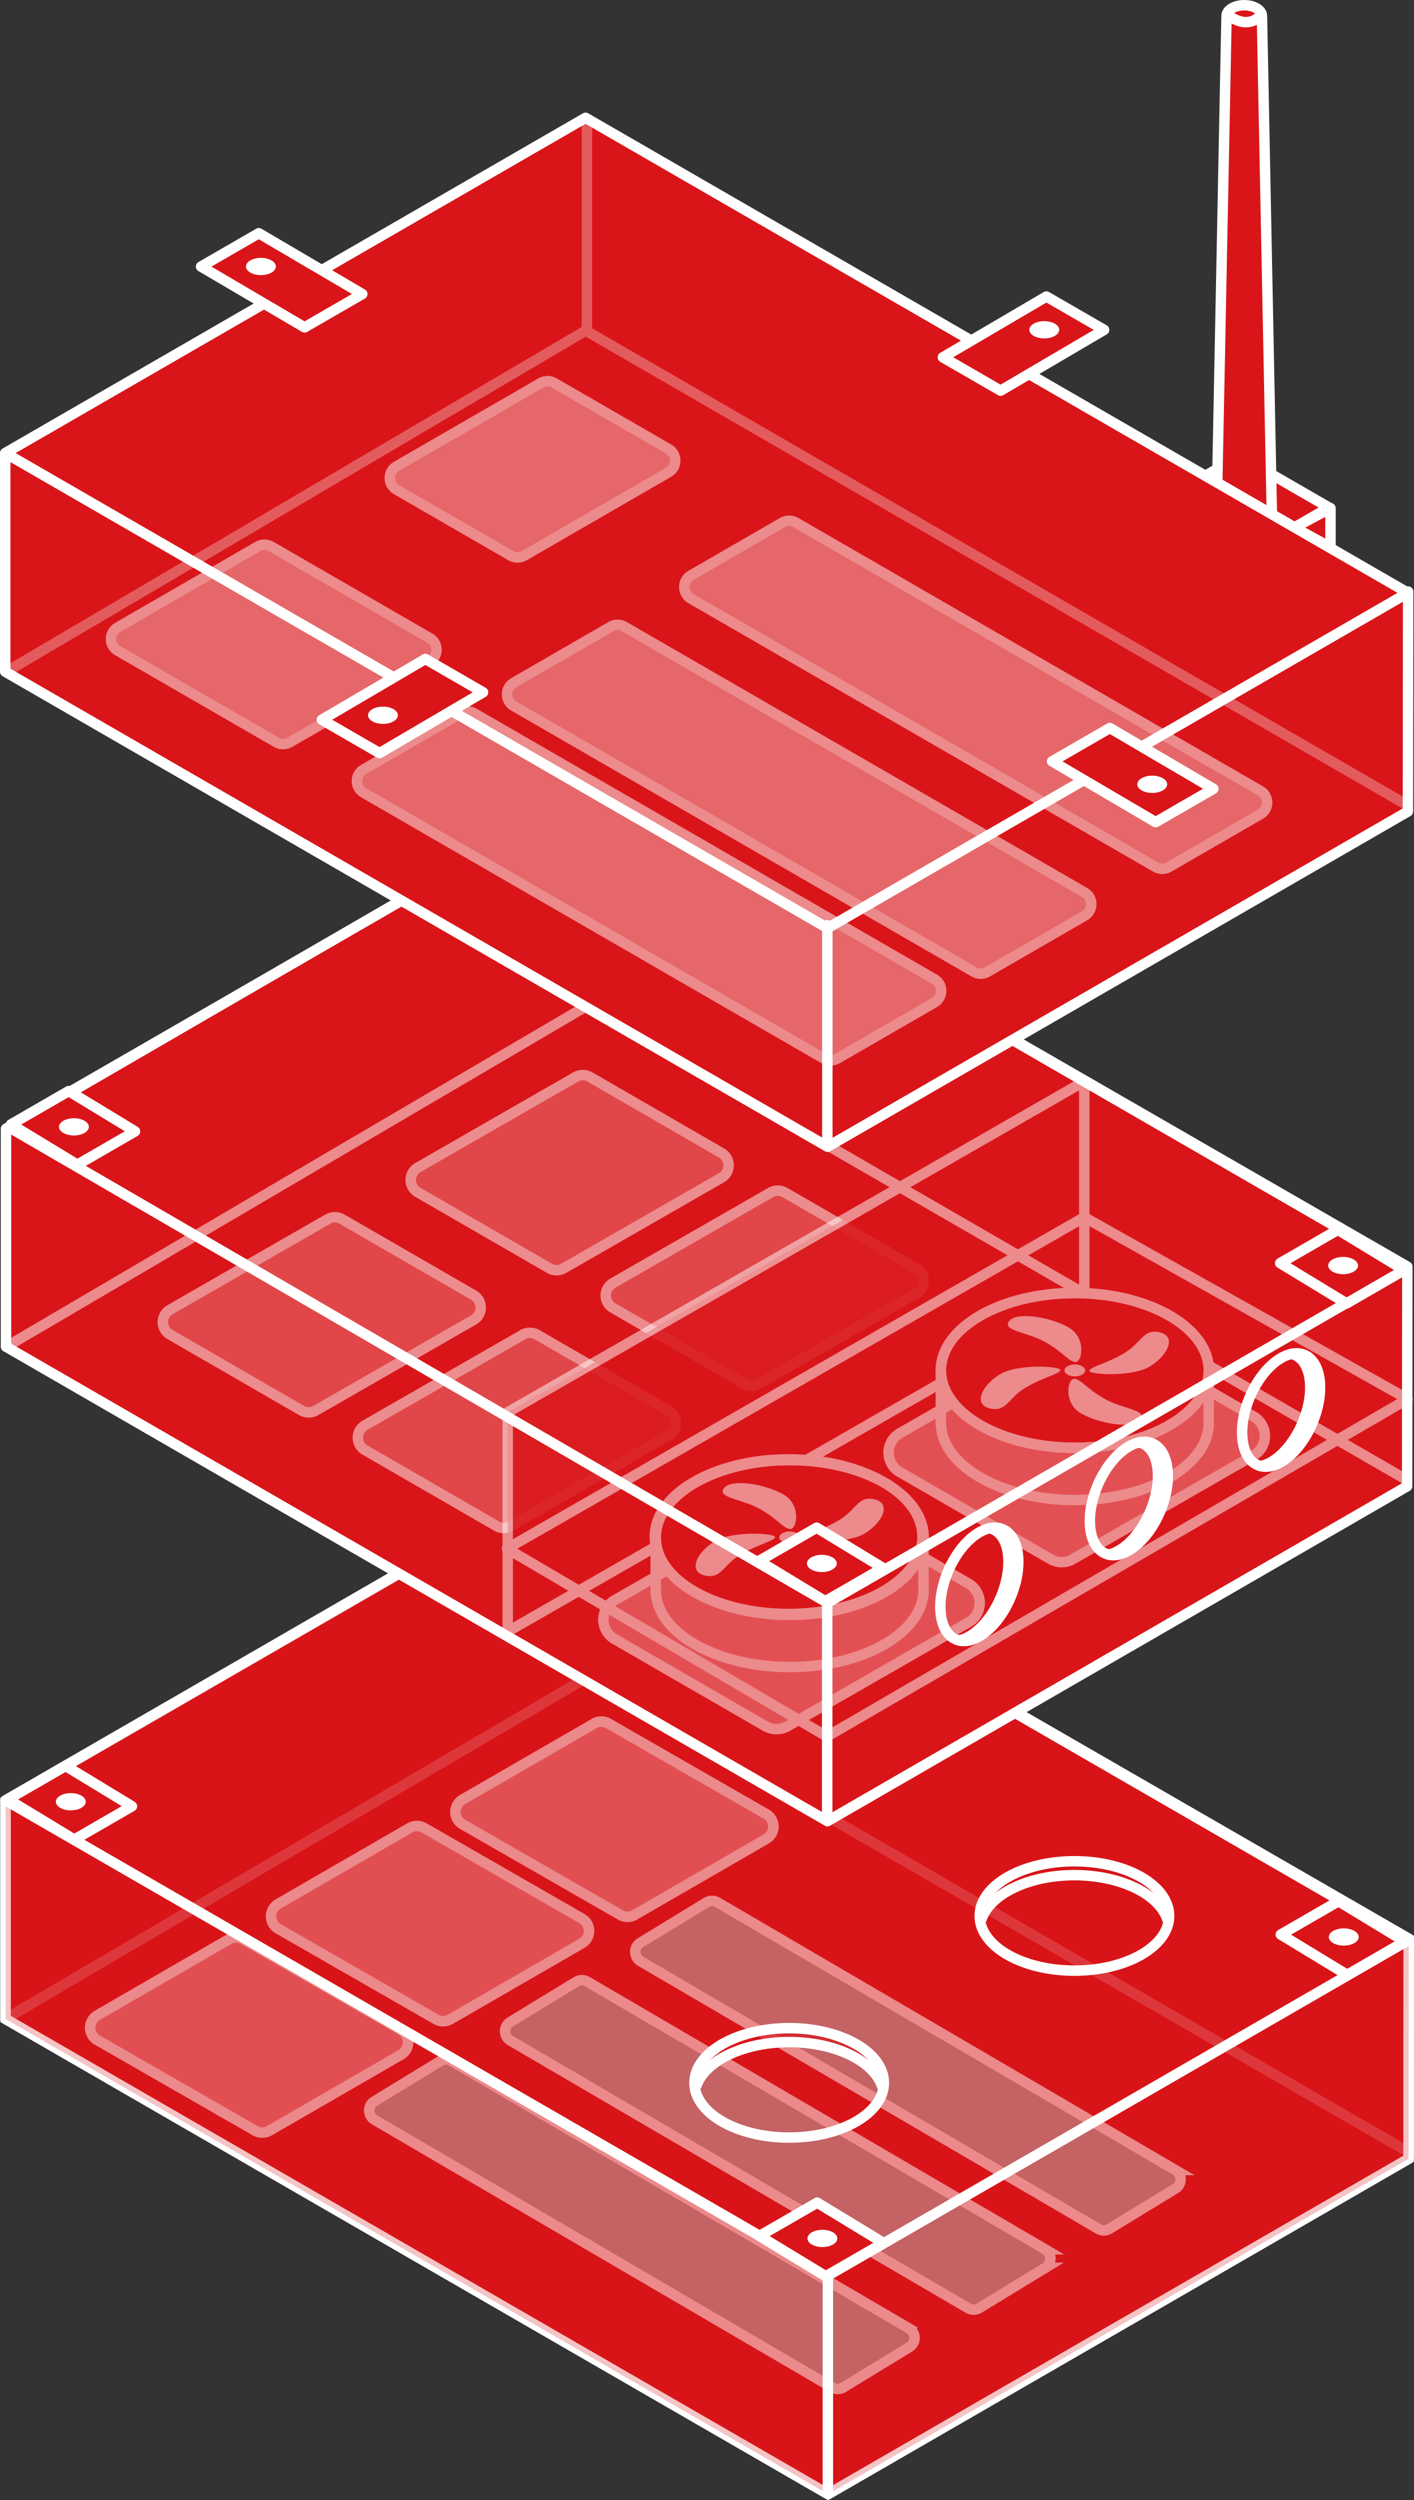 <svg xmlns="http://www.w3.org/2000/svg" viewBox="0 0 406.568 718.526"><rect x="0" y="0" width="406.568" height="718.526" fill="#333333" stroke="none"/><defs><style>.a,.g,.m{fill:#fff;}.a{opacity:0.62;}.b,.e,.h,.i,.j,.l{fill:#d91519;}.b,.c,.d,.h,.i{stroke:#fff;stroke-width:3px;}.b{stroke-miterlimit:10;}.c,.d{fill:none;}.c,.d,.h,.i{stroke-linecap:round;stroke-linejoin:round;}.c,.k{opacity:0.3;}.f,.h,.m{opacity:0.5;}.j{opacity:0.68;}.l{opacity:0.73;}</style></defs><title>Recurso 3</title><polygon class="a" points="34.87 578.045 151.894 507.03 356.938 625.055 235.912 697.071 34.87 578.045"/><path class="b" d="M168.898,421.012,1.602,517.513v62.726L238.101,716.794,405.01,620.421l.058-63.217Zm92.583,253.533-18.983,11.579a3.099,3.099,0,0,1-3.178.03L107.692,609.23a3.099,3.099,0,0,1-.05-5.321L126.625,592.33a3.099,3.099,0,0,1,3.178-.03l131.628,76.924A3.099,3.099,0,0,1,261.481,674.545Zm39.062-22.786-18.983,11.579a3.099,3.099,0,0,1-3.178.03L146.755,586.444a3.099,3.099,0,0,1-.05-5.322l18.983-11.579a3.099,3.099,0,0,1,3.178-.03l131.628,76.924A3.099,3.099,0,0,1,300.543,651.759Zm37.435-22.786-18.983,11.579a3.099,3.099,0,0,1-3.178.03L184.189,563.657a3.099,3.099,0,0,1-.05-5.322l18.983-11.579a3.099,3.099,0,0,1,3.178-.03l131.628,76.924A3.099,3.099,0,0,1,337.978,628.972Z"/><polyline class="c" points="1.863 580.046 168.898 482.025 168.55 481.97 404.783 618.371"/><polygon class="d" points="405.01 620.421 238.101 716.794 1.602 580.239 1.602 517.513 168.898 421.012 405.067 557.204 405.01 620.421"/><path class="e" d="M221.06,520.068l-45.375-26.041a5.604,5.604,0,0,0-5.592.007L132.254,515.882a5.605,5.605,0,0,0,.013,9.715l45.375,26.041a5.605,5.605,0,0,0,5.592-.007l37.838-21.848A5.605,5.605,0,0,0,221.06,520.068Z"/><g class="f"><path class="g" d="M221.06,520.068l-45.375-26.041a5.604,5.604,0,0,0-5.592.007L132.254,515.882a5.605,5.605,0,0,0,.013,9.715l45.375,26.041a5.605,5.605,0,0,0,5.592-.007l37.838-21.848A5.605,5.605,0,0,0,221.06,520.068Z"/></g><path class="g" d="M172.895,496.284a2.608,2.608,0,0,1,1.296.346L219.566,522.67a2.605,2.605,0,0,1,.006,4.515L181.734,549.033a2.604,2.604,0,0,1-2.599.003l-45.375-26.04a2.605,2.605,0,0,1-.006-4.515l37.838-21.848a2.609,2.609,0,0,1,1.303-.349m0-3a5.6,5.6,0,0,0-2.803.751L132.254,515.882a5.605,5.605,0,0,0,.013,9.715l45.375,26.041a5.605,5.605,0,0,0,5.592-.007l37.838-21.848a5.605,5.605,0,0,0-.013-9.715l-45.375-26.041a5.601,5.601,0,0,0-2.79-.744Z"/><path class="e" d="M168.048,550.074l-45.375-26.041a5.605,5.605,0,0,0-5.592.007L79.243,545.889a5.605,5.605,0,0,0,.013,9.715l45.375,26.041a5.604,5.604,0,0,0,5.592-.007l37.838-21.848A5.605,5.605,0,0,0,168.048,550.074Z"/><g class="f"><path class="g" d="M168.048,550.074l-45.375-26.041a5.605,5.605,0,0,0-5.592.007L79.243,545.889a5.605,5.605,0,0,0,.013,9.715l45.375,26.041a5.604,5.604,0,0,0,5.592-.007l37.838-21.848A5.605,5.605,0,0,0,168.048,550.074Z"/></g><path class="g" d="M119.883,526.29a2.608,2.608,0,0,1,1.296.346l45.375,26.041a2.605,2.605,0,0,1,.006,4.515l-37.838,21.848a2.605,2.605,0,0,1-2.599.003L80.749,553.002a2.605,2.605,0,0,1-.006-4.515l37.838-21.848a2.61,2.61,0,0,1,1.303-.349m0-3a5.601,5.601,0,0,0-2.803.751L79.243,545.889a5.605,5.605,0,0,0,.013,9.715l45.375,26.041a5.605,5.605,0,0,0,5.592-.007l37.838-21.848a5.605,5.605,0,0,0-.013-9.715l-45.375-26.041a5.6,5.6,0,0,0-2.79-.744Z"/><path class="e" d="M116.037,582.081,70.662,556.04a5.605,5.605,0,0,0-5.592.007L27.232,577.895a5.605,5.605,0,0,0,.013,9.715L72.62,613.651a5.605,5.605,0,0,0,5.592-.007L116.05,591.796A5.605,5.605,0,0,0,116.037,582.081Z"/><g class="f"><path class="g" d="M116.037,582.081,70.662,556.04a5.605,5.605,0,0,0-5.592.007L27.232,577.895a5.605,5.605,0,0,0,.013,9.715L72.62,613.651a5.605,5.605,0,0,0,5.592-.007L116.05,591.796A5.605,5.605,0,0,0,116.037,582.081Z"/></g><path class="g" d="M67.872,558.297a2.606,2.606,0,0,1,1.297.346l45.375,26.04a2.605,2.605,0,0,1,.006,4.515L76.712,611.046a2.605,2.605,0,0,1-2.599.003L28.738,585.009a2.605,2.605,0,0,1-.006-4.515L66.57,558.646a2.607,2.607,0,0,1,1.302-.349m0-3a5.6,5.6,0,0,0-2.802.751L27.232,577.895a5.605,5.605,0,0,0,.013,9.715L72.62,613.651a5.605,5.605,0,0,0,5.592-.007L116.05,591.796a5.605,5.605,0,0,0-.013-9.715L70.662,556.04a5.602,5.602,0,0,0-2.79-.744Z"/><path class="e" d="M278.326,492.005,255.45,478.877a2.826,2.826,0,0,0-2.819.004l-19.076,11.014a2.826,2.826,0,0,0,.006,4.898l22.876,13.128a2.826,2.826,0,0,0,2.819-.004l19.076-11.014A2.826,2.826,0,0,0,278.326,492.005Z"/><g class="f"><path class="g" d="M278.326,492.005,255.45,478.877a2.826,2.826,0,0,0-2.819.004l-19.076,11.014a2.826,2.826,0,0,0,.006,4.898l22.876,13.128a2.826,2.826,0,0,0,2.819-.004l19.076-11.014A2.826,2.826,0,0,0,278.326,492.005Z"/></g><path class="g" d="M254.131,481.478h0m-.087.05L276.57,494.456l-18.727,10.813-22.526-12.928,18.727-10.813m0-3.027a2.824,2.824,0,0,0-1.413.379l-19.076,11.014a2.826,2.826,0,0,0,.006,4.898l22.876,13.128a2.825,2.825,0,0,0,2.819-.004l19.076-11.014a2.825,2.825,0,0,0-.006-4.898L255.45,478.877a2.824,2.824,0,0,0-1.407-.375Z"/><path class="e" d="M246.268,474.112l-22.876-13.128a2.826,2.826,0,0,0-2.819.004L201.497,472.002a2.826,2.826,0,0,0,.006,4.898l22.876,13.128a2.826,2.826,0,0,0,2.819-.004L246.275,479.01A2.826,2.826,0,0,0,246.268,474.112Z"/><g class="f"><path class="g" d="M246.268,474.112l-22.876-13.128a2.826,2.826,0,0,0-2.819.004L201.497,472.002a2.826,2.826,0,0,0,.006,4.898l22.876,13.128a2.826,2.826,0,0,0,2.819-.004L246.275,479.01A2.826,2.826,0,0,0,246.268,474.112Z"/></g><path class="g" d="M222.074,463.586h0m-.087.05,22.526,12.927-18.727,10.813L203.26,474.449l18.727-10.813m0-3.027a2.822,2.822,0,0,0-1.413.379l-19.076,11.014a2.826,2.826,0,0,0,.006,4.898l22.876,13.128a2.825,2.825,0,0,0,2.819-.004L246.275,479.01a2.826,2.826,0,0,0-.006-4.898L223.392,460.984a2.824,2.824,0,0,0-1.407-.375Z"/><path class="e" d="M214.21,456.22l-22.876-13.128a2.826,2.826,0,0,0-2.819.004L169.44,454.109a2.826,2.826,0,0,0,.006,4.898l22.876,13.128a2.826,2.826,0,0,0,2.819-.004l19.076-11.014A2.826,2.826,0,0,0,214.21,456.22Z"/><g class="f"><path class="g" d="M214.21,456.22l-22.876-13.128a2.826,2.826,0,0,0-2.819.004L169.44,454.109a2.826,2.826,0,0,0,.006,4.898l22.876,13.128a2.826,2.826,0,0,0,2.819-.004l19.076-11.014A2.826,2.826,0,0,0,214.21,456.22Z"/></g><path class="g" d="M190.016,445.693h0m-.087.05,22.526,12.928-18.727,10.813L171.202,456.556l18.727-10.813m0-3.027a2.823,2.823,0,0,0-1.413.379L169.44,454.109a2.826,2.826,0,0,0,.006,4.898l22.876,13.128a2.825,2.825,0,0,0,2.819-.004l19.076-11.014a2.826,2.826,0,0,0-.006-4.898l-22.876-13.128a2.823,2.823,0,0,0-1.407-.375Z"/><path class="h" d="M168.898,421.012,1.602,517.513v62.726L238.101,716.794,405.01,620.421l.058-63.217Z"/><polygon class="d" points="405.01 557.577 238.101 653.95 1.602 517.396 168.511 421.023 405.01 557.577"/><line class="i" x1="238.035" y1="653.123" x2="238.035" y2="715.967"/><path class="j" d="M253.642,599.602c-.997-2.973-3.489-5.812-7.477-8.115-10.634-6.14-27.876-6.14-38.51,0-3.868,2.233-6.328,4.971-7.383,7.846,0,0-.53-16.56,25.057-16.424s28.17,12.139,28.17,12.139Z"/><ellipse class="d" cx="226.91" cy="598.605" rx="27.231" ry="15.723"/><path class="d" d="M200.272,599.333c1.054-2.875,3.515-5.613,7.383-7.846,10.634-6.14,27.876-6.14,38.51,0,3.988,2.303,6.48,5.142,7.477,8.115"/><ellipse class="d" cx="308.928" cy="550.631" rx="27.231" ry="15.723"/><path class="d" d="M282.29,551.36c1.054-2.875,3.515-5.613,7.383-7.846,10.634-6.14,27.876-6.14,38.51,0,3.988,2.303,6.48,5.142,7.477,8.115"/><polygon class="i" points="254.04 644.61 237.44 654.195 218.364 642.61 234.964 633.025 254.04 644.61"/><ellipse class="g" cx="236.46" cy="643.311" rx="4.295" ry="2.48"/><polygon class="i" points="37.941 519.11 21.341 528.695 2.266 517.11 18.865 507.525 37.941 519.11"/><ellipse class="g" cx="20.361" cy="517.811" rx="4.295" ry="2.48"/><polygon class="i" points="187.723 433.159 171.123 442.744 152.047 431.159 168.647 421.574 187.723 433.159"/><ellipse class="g" cx="170.143" cy="431.86" rx="4.295" ry="2.48"/><polygon class="i" points="403.948 557.982 387.348 567.566 368.272 555.981 384.872 546.396 403.948 557.982"/><ellipse class="g" cx="386.368" cy="556.683" rx="4.295" ry="2.48"/><polygon class="i" points="404.596 427.152 237.91 523.396 1.727 387.024 1.727 324.382 168.76 228.075 404.653 364.019 404.596 427.152"/><g class="k"><path class="g" d="M208.184,339.775,162.818,365.81a5.604,5.604,0,0,1-5.591-.007l-37.83-21.843a5.604,5.604,0,0,1,.013-9.713l45.366-26.035a5.603,5.603,0,0,1,5.591.007l37.83,21.843A5.604,5.604,0,0,1,208.184,339.775Z"/></g><g class="k"><path class="g" d="M136.911,380.638,91.546,406.673a5.604,5.604,0,0,1-5.591-.007l-37.83-21.843a5.604,5.604,0,0,1,.013-9.713l45.365-26.035a5.604,5.604,0,0,1,5.591.007l37.83,21.843A5.604,5.604,0,0,1,136.911,380.638Z"/></g><g class="k"><path class="g" d="M264.252,372.986l-45.366,26.035a5.604,5.604,0,0,1-5.591-.007l-37.83-21.843a5.604,5.604,0,0,1,.013-9.713l45.366-26.035a5.604,5.604,0,0,1,5.591.007l37.83,21.843A5.604,5.604,0,0,1,264.252,372.986Z"/></g><g class="k"><path class="g" d="M192.979,413.849,147.613,439.884a5.604,5.604,0,0,1-5.591-.007l-37.83-21.843a5.604,5.604,0,0,1,.013-9.713l45.366-26.035a5.604,5.604,0,0,1,5.591.007l37.83,21.843A5.604,5.604,0,0,1,192.979,413.849Z"/></g><g class="k"><path class="e" d="M160.029,365.053a4.109,4.109,0,0,1-2.052-.55l-37.83-21.843a4.104,4.104,0,0,1,.009-7.113l45.365-26.035a4.105,4.105,0,0,1,4.095.005l37.83,21.843a4.103,4.103,0,0,1-.009,7.113l-45.366,26.035A4.108,4.108,0,0,1,160.029,365.053Z"/><path class="g" d="M167.565,310.468a2.604,2.604,0,0,1,1.302.349l37.83,21.843a2.603,2.603,0,0,1-.006,4.513l-45.365,26.035a2.603,2.603,0,0,1-2.598-.003l-37.83-21.843a2.603,2.603,0,0,1,.006-4.513l45.366-26.035a2.607,2.607,0,0,1,1.296-.346m0-3a5.601,5.601,0,0,0-2.789.744L119.41,334.247a5.604,5.604,0,0,0-.013,9.713l37.83,21.843a5.602,5.602,0,0,0,5.591.007l45.365-26.035a5.604,5.604,0,0,0,.013-9.713l-37.83-21.843a5.601,5.601,0,0,0-2.802-.751Z"/></g><g class="k"><path class="e" d="M88.756,405.916a4.11,4.11,0,0,1-2.052-.55l-37.83-21.843a4.104,4.104,0,0,1,.009-7.113l45.366-26.035a4.103,4.103,0,0,1,4.094.005l37.83,21.843a4.104,4.104,0,0,1-.009,7.113L90.799,405.372A4.109,4.109,0,0,1,88.756,405.916Z"/><path class="g" d="M96.292,351.331a2.604,2.604,0,0,1,1.302.349l37.83,21.843a2.604,2.604,0,0,1-.006,4.513L90.052,404.071a2.604,2.604,0,0,1-2.598-.003l-37.83-21.843a2.604,2.604,0,0,1,.006-4.513l45.366-26.035a2.606,2.606,0,0,1,1.296-.346m0-3a5.601,5.601,0,0,0-2.789.744L48.137,375.11a5.604,5.604,0,0,0-.013,9.713l37.83,21.843a5.604,5.604,0,0,0,5.591.007l45.366-26.035a5.604,5.604,0,0,0,.013-9.713l-37.83-21.843a5.6,5.6,0,0,0-2.802-.751Z"/></g><g class="k"><path class="e" d="M216.097,398.264a4.108,4.108,0,0,1-2.052-.55l-37.83-21.843a4.103,4.103,0,0,1,.009-7.112L221.59,342.723a4.104,4.104,0,0,1,4.095.005l37.83,21.843a4.103,4.103,0,0,1-.01,7.112L218.14,397.72A4.11,4.11,0,0,1,216.097,398.264Z"/><path class="g" d="M223.633,343.679a2.604,2.604,0,0,1,1.302.349l37.83,21.843a2.603,2.603,0,0,1-.006,4.513l-45.365,26.035a2.604,2.604,0,0,1-2.598-.003l-37.83-21.843a2.603,2.603,0,0,1,.006-4.513l45.366-26.035a2.606,2.606,0,0,1,1.296-.346m0-3a5.601,5.601,0,0,0-2.789.744l-45.366,26.035a5.604,5.604,0,0,0-.013,9.713l37.83,21.843a5.604,5.604,0,0,0,5.591.007l45.366-26.035a5.604,5.604,0,0,0,.013-9.713l-37.83-21.843a5.601,5.601,0,0,0-2.802-.751Z"/></g><g class="k"><path class="e" d="M144.825,439.127a4.108,4.108,0,0,1-2.052-.55l-37.83-21.843a4.104,4.104,0,0,1,.009-7.113l45.366-26.035a4.103,4.103,0,0,1,4.095.005l37.83,21.843a4.104,4.104,0,0,1-.01,7.113L146.867,438.583A4.11,4.11,0,0,1,144.825,439.127Z"/><path class="g" d="M152.36,384.542a2.604,2.604,0,0,1,1.302.349l37.83,21.843a2.604,2.604,0,0,1-.006,4.513L146.12,437.282a2.605,2.605,0,0,1-2.598-.003l-37.83-21.843a2.604,2.604,0,0,1,.006-4.513l45.366-26.035a2.608,2.608,0,0,1,1.296-.345m0-3a5.599,5.599,0,0,0-2.789.744L104.205,408.321a5.604,5.604,0,0,0-.013,9.713l37.83,21.843a5.604,5.604,0,0,0,5.591.007l45.366-26.035a5.604,5.604,0,0,0,.013-9.713l-37.83-21.843a5.601,5.601,0,0,0-2.802-.751Z"/></g><polygon class="l" points="311.76 373.82 145.979 468.91 145.979 405.881 311.76 310.791 311.76 373.82"/><g class="f"><polygon class="e" points="311.76 373.82 145.979 468.91 145.979 405.881 311.76 310.791 311.76 373.82"/><polygon class="d" points="311.76 373.82 145.979 468.91 145.979 405.881 311.76 310.791 311.76 373.82"/><polyline class="d" points="1.76 387.075 168.76 289.075 168.412 289.02 404.596 425.392"/><path class="m" d="M278.486,455.12,266.54,448.222l-.01-5.253c.534-6.643-3.742-13.097-11.738-17.715-15.295-8.832-40.184-8.832-55.48,0-7.646,4.416-11.821,10.339-11.775,16.692a1.127,1.127,0,0,0-.008.128l.001,11.634-10.816,6.207a6.423,6.423,0,0,0-.015,11.133l43.363,25.038a6.423,6.423,0,0,0,6.409.008l52.001-29.843A6.423,6.423,0,0,0,278.486,455.12Z"/><path class="d" d="M278.471,466.253,226.47,496.096a6.423,6.423,0,0,1-6.409-.008L176.698,471.05a6.423,6.423,0,0,1,.015-11.133l52.001-29.843a6.423,6.423,0,0,1,6.409.008L278.486,455.12A6.423,6.423,0,0,1,278.471,466.253Z"/><path class="d" d="M188.533,457.229c.159,5.569,3.919,11.11,11.278,15.359,15.044,8.687,39.436,8.687,54.48,0,7.29-4.209,11.047-9.685,11.273-15.201"/><ellipse class="i" cx="227.052" cy="441.849" rx="38.523" ry="22.243"/><ellipse class="d" cx="227.052" cy="441.849" rx="38.523" ry="22.243"/><line class="d" x1="188.528" y1="457.075" x2="188.528" y2="442.075"/><line class="d" x1="265.529" y1="442.075" x2="265.529" y2="457.075"/><path class="g" d="M205.694,442.86c-5.221,3.014-8.053,8.693-3.151,9.906s5.283-3.05,10.504-6.065,9.103-3.639,9.803-4.852S210.915,439.846,205.694,442.86Z"/><path class="g" d="M225.301,429.518c-5.221-3.014-15.055-4.65-17.156-1.82s5.283,3.05,10.503,6.065,6.302,5.256,8.403,5.66S230.522,432.532,225.301,429.518Z"/><path class="g" d="M248.409,440.839c5.221-3.014,8.053-8.693,3.151-9.906s-5.283,3.05-10.504,6.065-9.103,3.639-9.803,4.852S243.188,443.853,248.409,440.839Z"/><path class="g" d="M228.802,454.181c5.221,3.014,15.055,4.65,17.156,1.819s-5.283-3.05-10.503-6.065-6.302-5.256-8.403-5.66S223.581,451.166,228.802,454.181Z"/><ellipse class="g" cx="227.052" cy="441.849" rx="2.971" ry="1.715"/><path class="m" d="M360.486,407.12,348.54,400.222l-.01-5.253c.534-6.643-3.742-13.097-11.738-17.715-15.295-8.832-40.184-8.832-55.48,0-7.646,4.416-11.821,10.339-11.775,16.692a1.127,1.127,0,0,0-.008.128l.001,11.634-10.816,6.207a6.423,6.423,0,0,0-.015,11.133l43.363,25.038a6.423,6.423,0,0,0,6.409.008l52.001-29.843A6.423,6.423,0,0,0,360.486,407.12Z"/><path class="d" d="M360.471,418.253,308.47,448.096a6.423,6.423,0,0,1-6.409-.008L258.698,423.05a6.423,6.423,0,0,1,.015-11.133l52.001-29.843a6.423,6.423,0,0,1,6.409.008L360.486,407.12A6.423,6.423,0,0,1,360.471,418.253Z"/><path class="d" d="M270.533,409.229c.159,5.569,3.919,11.11,11.278,15.359,15.044,8.687,39.436,8.687,54.48,0,7.29-4.209,11.047-9.685,11.273-15.201"/><ellipse class="i" cx="309.051" cy="393.849" rx="38.523" ry="22.243"/><ellipse class="d" cx="309.051" cy="393.849" rx="38.523" ry="22.243"/><line class="d" x1="270.528" y1="409.075" x2="270.528" y2="394.075"/><line class="d" x1="347.529" y1="394.075" x2="347.529" y2="409.075"/><path class="g" d="M287.694,394.86c-5.221,3.014-8.053,8.693-3.151,9.906s5.283-3.05,10.504-6.065,9.103-3.639,9.803-4.852S292.915,391.846,287.694,394.86Z"/><path class="g" d="M307.301,381.518c-5.221-3.014-15.055-4.65-17.156-1.82s5.283,3.05,10.503,6.065,6.302,5.256,8.403,5.66S312.522,384.532,307.301,381.518Z"/><path class="g" d="M330.409,392.839c5.221-3.014,8.053-8.693,3.151-9.906s-5.283,3.05-10.504,6.065-9.103,3.639-9.803,4.852S325.188,395.853,330.409,392.839Z"/><path class="g" d="M310.802,406.181c5.221,3.014,15.055,4.65,17.156,1.819s-5.283-3.05-10.503-6.065-6.302-5.256-8.403-5.66S305.581,403.166,310.802,406.181Z"/><ellipse class="g" cx="309.051" cy="393.849" rx="2.971" ry="1.715"/><polygon class="d" points="145.76 445.075 237.76 499.075 404.76 402.075 311.76 349.82 145.76 445.075"/><ellipse class="d" cx="226.76" cy="441.63" rx="38.48" ry="22.218"/></g><polygon class="d" points="404.596 364.392 237.91 460.636 2.76 324.075 168.412 228.02 404.596 364.392"/><line class="i" x1="237.844" y1="459.811" x2="237.844" y2="522.571"/><ellipse class="d" cx="281.583" cy="455.329" rx="17.206" ry="9.734" transform="translate(-247.645 536.145) rotate(-66.949)"/><path class="d" d="M284.57,439.194c3.235.753,5.396,4.249,5.396,9.665,0,8.253-5.018,17.841-11.208,21.415a10.203,10.203,0,0,1-2.985,1.188"/><ellipse class="d" cx="324.571" cy="430.655" rx="17.206" ry="9.734" transform="translate(-198.785 560.688) rotate(-66.949)"/><path class="d" d="M327.558,414.519c3.235.753,5.396,4.249,5.396,9.665,0,8.253-5.018,17.841-11.208,21.415a10.203,10.203,0,0,1-2.985,1.188"/><ellipse class="d" cx="368.354" cy="405.233" rx="17.206" ry="9.734" transform="translate(-148.753 585.506) rotate(-66.949)"/><path class="d" d="M371.341,389.097c3.235.753,5.396,4.249,5.396,9.665,0,8.253-5.018,17.841-11.208,21.415a10.204,10.204,0,0,1-2.985,1.188"/><polygon class="i" points="253.884 450.625 237.288 460.208 218.216 448.625 234.813 439.042 253.884 450.625"/><ellipse class="g" cx="236.308" cy="449.327" rx="4.294" ry="2.479"/><polygon class="i" points="38.831 325.152 22.235 334.735 3.163 323.152 19.76 313.569 38.831 325.152"/><ellipse class="g" cx="21.255" cy="323.853" rx="4.294" ry="2.479"/><polygon class="i" points="187.581 240.219 170.985 249.802 151.913 238.219 168.51 228.636 187.581 240.219"/><ellipse class="g" cx="170.005" cy="238.92" rx="4.294" ry="2.479"/><polygon class="i" points="403.76 365.015 387.164 374.598 368.092 363.015 384.689 353.432 403.76 365.015"/><ellipse class="g" cx="386.184" cy="363.716" rx="4.294" ry="2.479"/><polygon class="i" points="382.131 145.864 364.014 156.324 338.343 141.502 356.46 131.041 382.131 145.864"/><path class="i" d="M349.49,164.223h16.534l-3.18-159.698C362.774,2.842,360.517,1.5,357.757,1.5h0c-2.76,0-5.017,1.342-5.087,3.025Z"/><polygon class="i" points="382.559 146.035 382.559 157.281 372.096 151.658 382.559 146.035"/><polygon class="e" points="404.032 169.926 168.373 33.857 1.5 130.21 1.745 130.352 1.5 130.327 1.5 193.04 237.949 329.566 404.822 233.213 404.88 170.01 404.032 169.926"/><g class="k"><polyline class="d" points="1.76 193.075 168.412 95.02 404.596 231.392"/><line class="d" x1="168.76" y1="34.075" x2="168.76" y2="95.075"/></g><polyline class="d" points="404.88 170.01 404.822 233.213 237.949 329.566 1.5 193.04 1.5 130.327"/><g class="f"><path class="g" d="M103.805,229.117l132.34,76.413a5.356,5.356,0,0,0,5.356,0l27.929-16.126a5.356,5.356,0,0,0,0-9.277L137.09,203.714a5.356,5.356,0,0,0-5.356,0L103.805,219.84A5.356,5.356,0,0,0,103.805,229.117Z"/><path class="g" d="M146.967,204.195,279.306,280.608a5.356,5.356,0,0,0,5.356,0l27.929-16.126a5.356,5.356,0,0,0,0-9.277L180.252,178.793a5.356,5.356,0,0,0-5.356,0l-27.929,16.126A5.356,5.356,0,0,0,146.967,204.195Z"/><path class="g" d="M113.259,142.01l32.862,18.974a5.356,5.356,0,0,0,5.356,0l41.494-23.959a5.356,5.356,0,0,0,0-9.277L160.11,108.775a5.356,5.356,0,0,0-5.356,0l-41.494,23.959A5.356,5.356,0,0,0,113.259,142.01Z"/><path class="g" d="M197.939,173.34l133.573,77.125a5.356,5.356,0,0,0,5.356,0l26.285-15.177a5.356,5.356,0,0,0,0-9.277L229.58,148.887a5.356,5.356,0,0,0-5.356,0l-26.285,15.177A5.356,5.356,0,0,0,197.939,173.34Z"/><path class="g" d="M33.102,188.293l45.605,26.332a5.356,5.356,0,0,0,5.356,0l40.261-23.247a5.356,5.356,0,0,0,0-9.277L78.719,155.77a5.356,5.356,0,0,0-5.356,0L33.102,179.016A5.356,5.356,0,0,0,33.102,188.293Z"/><g class="k"><path class="e" d="M238.823,304.747a3.862,3.862,0,0,1-1.928-.517l-132.34-76.413a3.856,3.856,0,0,1,0-6.678l27.929-16.126a3.856,3.856,0,0,1,3.856,0l132.34,76.413a3.856,3.856,0,0,1,0,6.678L240.75,304.231A3.859,3.859,0,0,1,238.823,304.747Z"/><path class="g" d="M134.412,205.996a2.359,2.359,0,0,1,1.178.316l132.34,76.413a2.356,2.356,0,0,1,0,4.08L240,302.932a2.354,2.354,0,0,1-2.356,0L105.305,226.519a2.356,2.356,0,0,1,0-4.081l27.929-16.126a2.357,2.357,0,0,1,1.178-.316m0-3a5.352,5.352,0,0,0-2.678.718L103.805,219.84a5.356,5.356,0,0,0,0,9.277L236.144,305.53a5.356,5.356,0,0,0,5.356,0l27.929-16.126a5.356,5.356,0,0,0,0-9.277L137.09,203.714a5.352,5.352,0,0,0-2.678-.718Z"/><path class="e" d="M281.984,279.826a3.863,3.863,0,0,1-1.928-.517L147.717,202.896a3.856,3.856,0,0,1,0-6.678l27.929-16.126a3.856,3.856,0,0,1,3.856,0l132.339,76.413a3.856,3.856,0,0,1,0,6.678l-27.929,16.126A3.861,3.861,0,0,1,281.984,279.826Z"/><path class="g" d="M177.574,181.075a2.358,2.358,0,0,1,1.178.315l132.34,76.413a2.356,2.356,0,0,1,0,4.08L283.163,278.01a2.358,2.358,0,0,1-2.357,0l-132.34-76.413a2.356,2.356,0,0,1,0-4.08l27.928-16.127a2.361,2.361,0,0,1,1.179-.315m0-3a5.356,5.356,0,0,0-2.678.717l-27.929,16.126a5.356,5.356,0,0,0,0,9.276l132.34,76.413a5.358,5.358,0,0,0,5.356,0l27.929-16.127a5.356,5.356,0,0,0,0-9.276l-132.339-76.413a5.356,5.356,0,0,0-2.678-.717Z"/><path class="e" d="M148.799,160.202a3.86,3.86,0,0,1-1.928-.517l-32.862-18.974a3.856,3.856,0,0,1,0-6.678l41.494-23.959a3.857,3.857,0,0,1,3.856,0L192.221,129.048a3.855,3.855,0,0,1,0,6.678l-41.494,23.959A3.86,3.86,0,0,1,148.799,160.202Z"/><path class="g" d="M157.431,111.057a2.36,2.36,0,0,1,1.178.316L191.471,130.347a2.356,2.356,0,0,1,0,4.081l-41.494,23.959a2.354,2.354,0,0,1-2.356,0l-32.861-18.975a2.356,2.356,0,0,1,0-4.08l41.494-23.959a2.359,2.359,0,0,1,1.178-.316m0-3a5.352,5.352,0,0,0-2.678.718l-41.494,23.959a5.356,5.356,0,0,0,0,9.276l32.862,18.975a5.355,5.355,0,0,0,5.356,0l41.494-23.958a5.356,5.356,0,0,0,0-9.277L160.11,108.775a5.352,5.352,0,0,0-2.678-.718Z"/><path class="e" d="M334.189,249.683a3.863,3.863,0,0,1-1.928-.517l-133.572-77.125a3.856,3.856,0,0,1,0-6.678l26.285-15.177a3.856,3.856,0,0,1,3.856,0L362.402,227.31a3.856,3.856,0,0,1,0,6.678l-26.285,15.177A3.86,3.86,0,0,1,334.189,249.683Z"/><path class="g" d="M226.901,151.169a2.36,2.36,0,0,1,1.178.316L361.652,228.61a2.356,2.356,0,0,1,0,4.08l-26.285,15.177a2.354,2.354,0,0,1-2.356,0l-133.572-77.125a2.356,2.356,0,0,1,0-4.08l26.285-15.177a2.359,2.359,0,0,1,1.178-.316m0-3a5.352,5.352,0,0,0-2.678.718l-26.285,15.177a5.356,5.356,0,0,0,0,9.276l133.573,77.125a5.355,5.355,0,0,0,5.356,0l26.285-15.177a5.356,5.356,0,0,0,0-9.276L229.58,148.887a5.353,5.353,0,0,0-2.678-.718Z"/><path class="e" d="M81.384,213.843a3.861,3.861,0,0,1-1.928-.517l-45.605-26.332a3.856,3.856,0,0,1,0-6.678l40.261-23.247a3.857,3.857,0,0,1,3.856,0l45.605,26.332a3.856,3.856,0,0,1,0,6.678L83.312,213.326A3.862,3.862,0,0,1,81.384,213.843Z"/><path class="g" d="M76.04,158.052a2.36,2.36,0,0,1,1.178.316L122.823,184.7a2.355,2.355,0,0,1,0,4.08l-40.261,23.247a2.354,2.354,0,0,1-2.356,0l-45.605-26.332a2.356,2.356,0,0,1,0-4.08L74.862,158.368a2.359,2.359,0,0,1,1.178-.316m0-3a5.352,5.352,0,0,0-2.678.718L33.102,179.017a5.356,5.356,0,0,0,0,9.276l45.605,26.332a5.356,5.356,0,0,0,5.356,0l40.261-23.247a5.356,5.356,0,0,0,0-9.276L78.719,155.77a5.352,5.352,0,0,0-2.678-.718Z"/></g></g><polygon class="d" points="404.822 170.383 237.949 266.736 1.5 130.21 168.373 33.857 404.822 170.383"/><line class="i" x1="237.883" y1="265.909" x2="237.883" y2="328.739"/><path class="i" d="M362.763,4.063s-3.443,5.184-10.011,0"/><polygon class="i" points="104.172 84.504 87.574 94.087 57.813 76.612 74.411 67.029 104.172 84.504"/><ellipse class="g" cx="75.02" cy="76.591" rx="4.295" ry="2.48"/><polygon class="i" points="348.88 226.699 332.282 236.282 302.521 218.807 319.119 209.224 348.88 226.699"/><ellipse class="g" cx="331.302" cy="225.4" rx="4.295" ry="2.48"/><polygon class="i" points="271.106 102.691 287.703 112.275 317.465 94.8 300.867 85.217 271.106 102.691"/><ellipse class="g" cx="300.257" cy="94.779" rx="4.295" ry="2.48"/><polygon class="i" points="92.535 206.858 109.133 216.441 138.894 198.966 122.296 189.383 92.535 206.858"/><ellipse class="g" cx="110.113" cy="205.559" rx="4.295" ry="2.48"/></svg>
